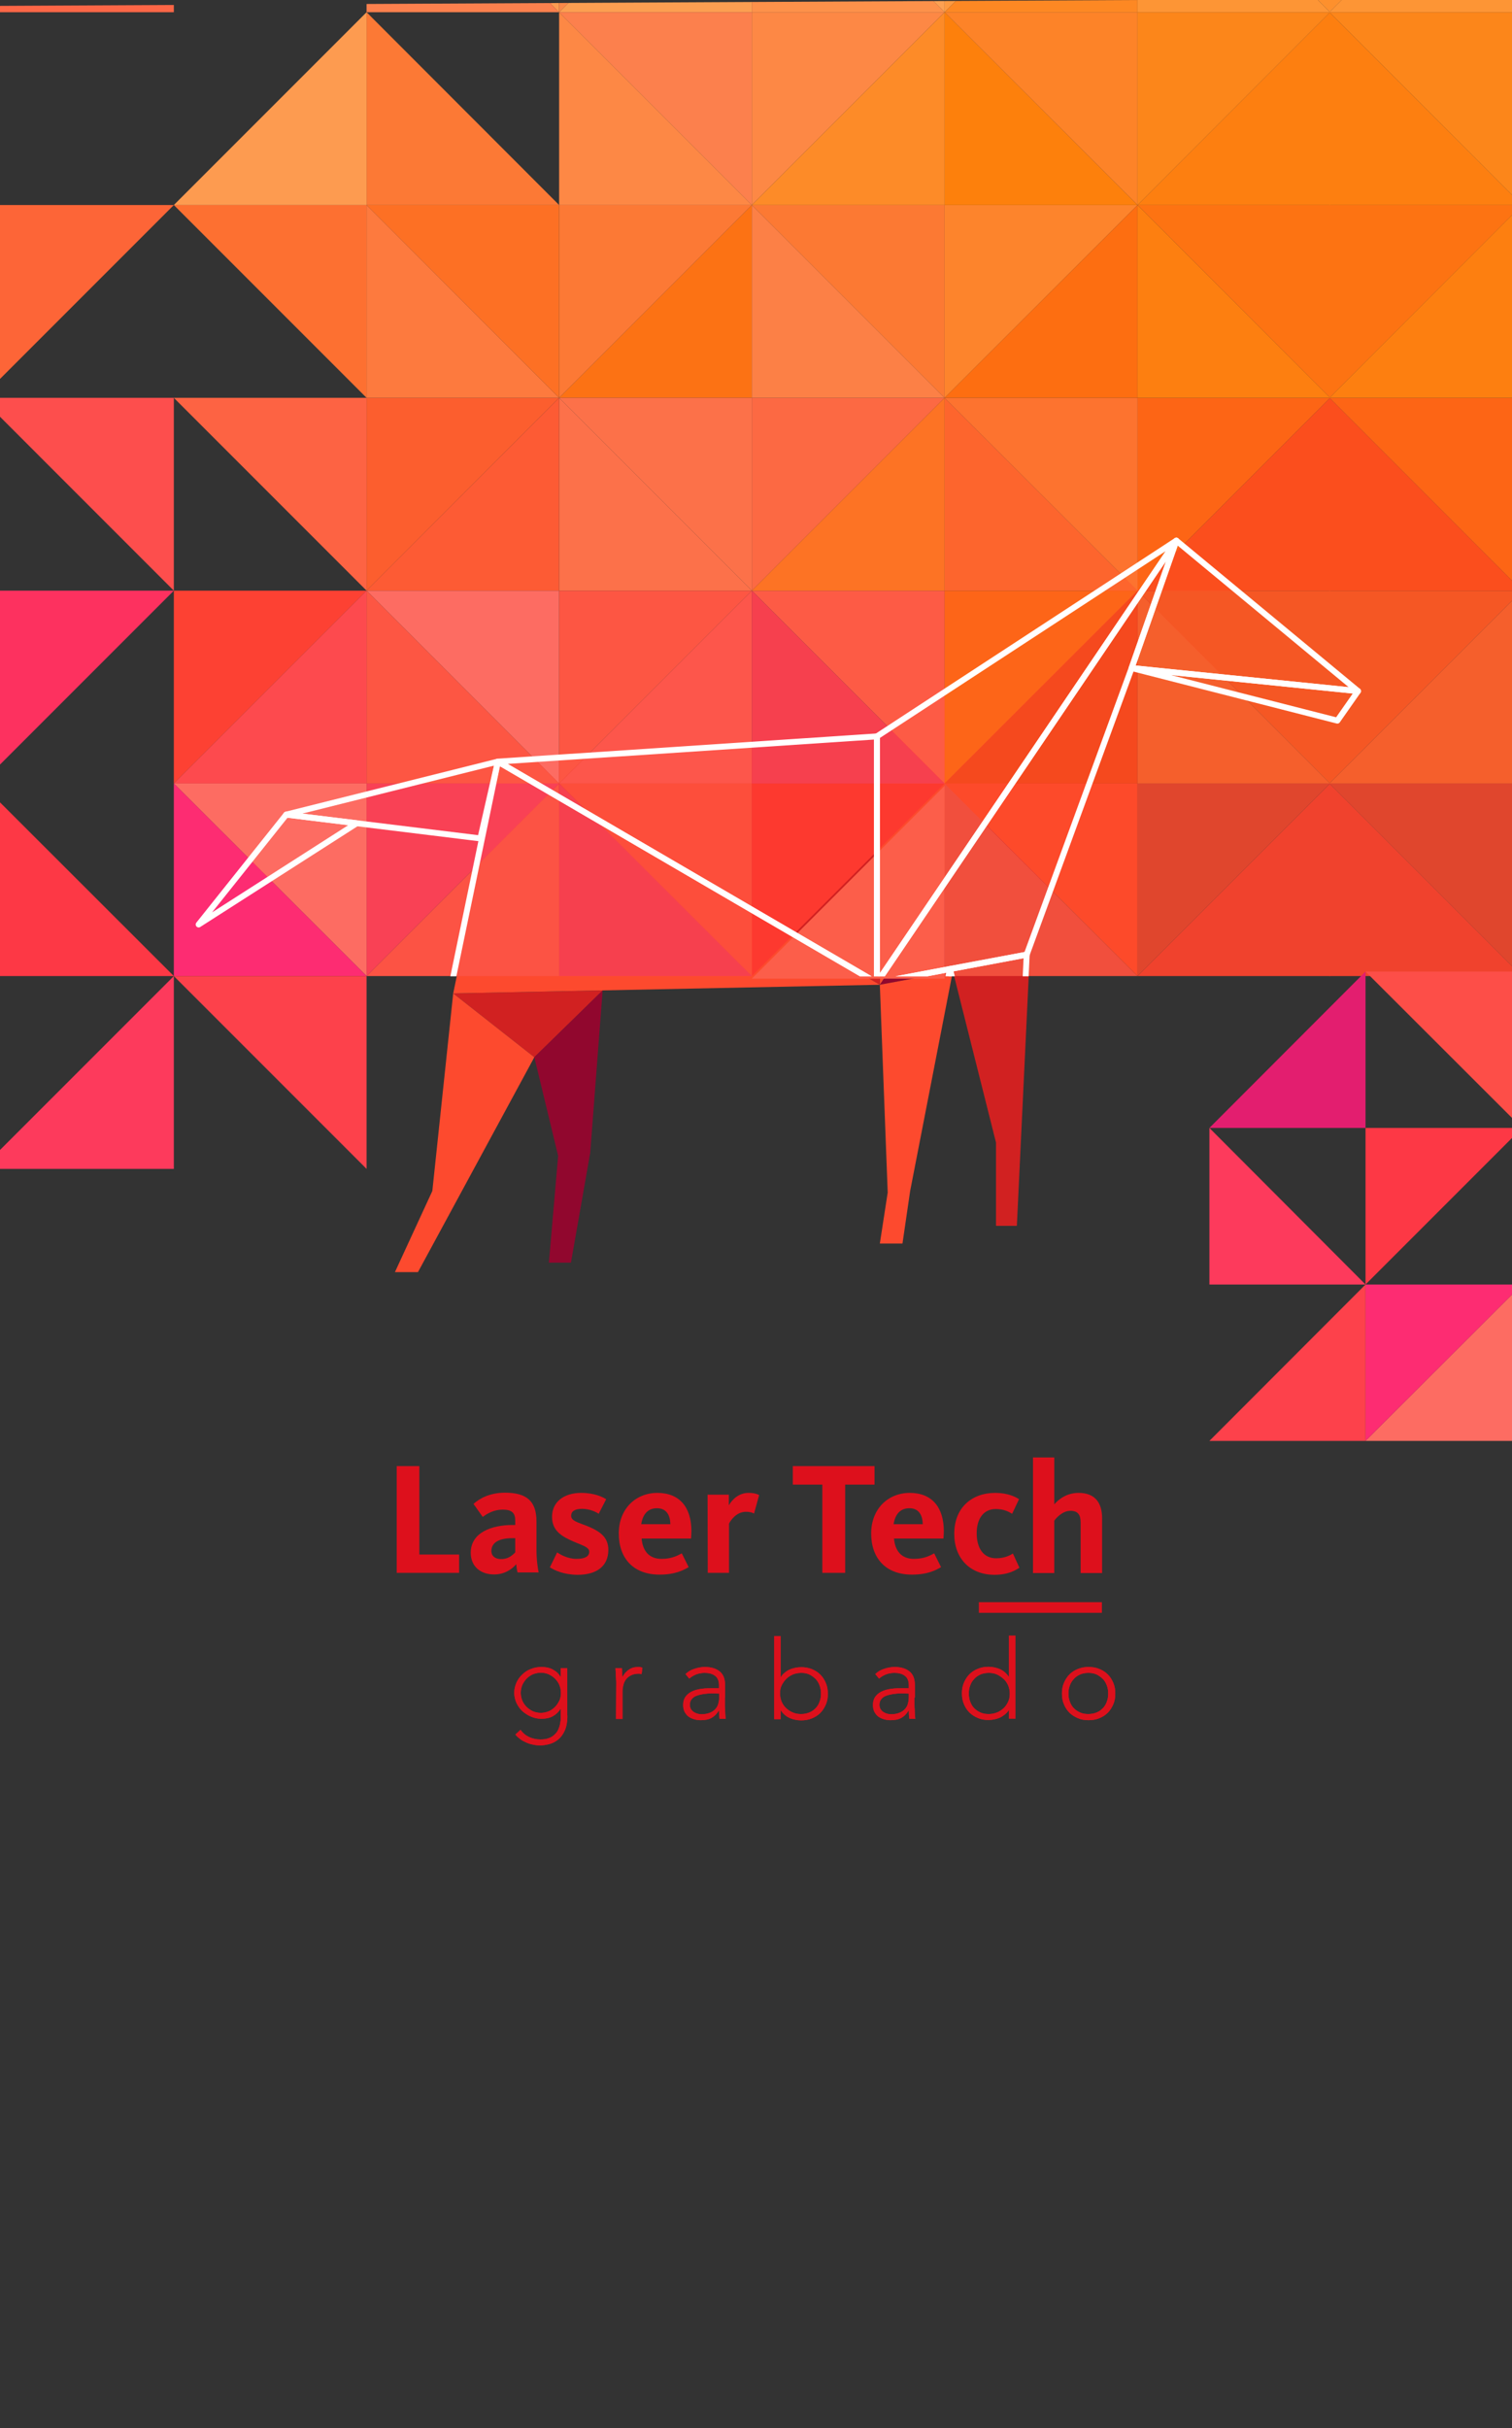<?xml version="1.0" encoding="utf-8"?>
<!-- Generator: Adobe Illustrator 22.0.1, SVG Export Plug-In . SVG Version: 6.00 Build 0)  -->
<svg version="1.1" id="Layer_1" xmlns="http://www.w3.org/2000/svg" xmlns:xlink="http://www.w3.org/1999/xlink" x="0px" y="0px"
	 viewBox="0 0 768 1232.9" style="enable-background:new 0 0 768 1232.9;" xml:space="preserve">
<rect x="0" y="0" width="768" height="1232.9" fill="#333333" stroke="none"/>
<style type="text/css">
	.st0{clip-path:url(#SVGID_2_);}
	.st1{fill:#91072E;}
	.st2{fill:#FD4A2E;}
	.st3{fill:#D12121;}
	.st4{fill:#FC9E51;}
	.st5{fill:#FD9B50;}
	.st6{fill:#FC714A;}
	.st7{fill:#FC7214;}
	.st8{fill:#FDA152;}
	.st9{fill:#FD8845;}
	.st10{fill:#FD652D;}
	.st11{fill:#FC6943;}
	.st12{fill:#FD902D;}
	.st13{fill:#FD6C62;}
	.st14{fill:#FD564B;}
	.st15{fill:#FD392F;}
	.st16{fill:#FD5B45;}
	.st17{fill:#F55724;}
	.st18{fill:#FD4133;}
	.st19{fill:#FD8948;}
	.st20{fill:#FC804D;}
	.st21{fill:#FC7149;}
	.st22{fill:#FD5643;}
	.st23{fill:#FD4E3B;}
	.st24{fill:#FD9A41;}
	.st25{fill:#FD914A;}
	.st26{fill:#FC8046;}
	.st27{fill:#FD7324;}
	.st28{fill:#FD6518;}
	.st29{fill:#F6404E;}
	.st30{fill:#FB4E1D;}
	.st31{fill:#FC5E2E;}
	.st32{fill:#FC5344;}
	.st33{fill:#F94155;}
	.st34{fill:#FC7935;}
	.st35{fill:#FD7A3E;}
	.st36{fill:#FD7024;}
	.st37{fill:#FD4A4E;}
	.st38{fill:#FD2C72;}
	.st39{fill:#FD6343;}
	.st40{fill:#FD842C;}
	.st41{fill:#FD9535;}
	.st42{fill:#FD7F10;}
	.st43{fill:#F55F2C;}
	.st44{fill:#F0422D;}
	.st45{fill:#FD6515;}
	.st46{fill:#FD8823;}
	.st47{fill:#FD800C;}
	.st48{fill:#FD7312;}
	.st49{fill:#F14F3D;}
	.st50{fill:#F5491E;}
	.st51{fill:#FD732F;}
	.st52{fill:#FC7933;}
	.st53{fill:#FD6E11;}
	.st54{fill:#FC861A;}
	.st55{fill:#E0462D;}
	.st56{fill:#FD8328;}
	.st57{fill:#FD8B28;}
	.st58{fill:#FD4A2A;}
	.st59{fill:#FC5E4A;}
	.st60{fill:#FD5B34;}
	.st61{fill:#FD3A5C;}
	.st62{fill:#FD414B;}
	.st63{fill:#FD315F;}
	.st64{fill:#E31E6F;}
	.st65{fill:#FD7031;}
	.st66{fill:#FD6537;}
	.st67{fill:#FD6646;}
	.st68{fill:#FD5C56;}
	.st69{fill:#FD3845;}
	.st70{fill:#FD4E48;}
	.st71{fill:#FD4E4D;}
	.st72{clip-path:url(#SVGID_4_);}
	.st73{fill:none;stroke:#FFFFFF;stroke-width:3;stroke-linejoin:round;stroke-miterlimit:10;}
	.st74{fill:#DD101C;}
</style>
<g>
	<defs>
		<polygon id="SVGID_1_" points="-3.3,3 771.3,-1 771.3,1068.4 -3.3,1068.4 		"/>
	</defs>
	<clipPath id="SVGID_2_">
		<use xlink:href="#SVGID_1_"  style="overflow:visible;"/>
	</clipPath>
	<g class="st0">
		<g>
			<g id="XMLID_1597_">
				<polygon id="XMLID_1610_" class="st1" points="691.1,352 680.6,366.9 576.3,340.2 				"/>
				<polygon id="XMLID_1609_" class="st2" points="599,275.5 691.1,352 576.3,340.2 				"/>
				<polygon id="XMLID_1608_" class="st2" points="446.9,375 599,275.5 446.9,500 				"/>
				<polygon id="XMLID_1607_" class="st3" points="254.4,387.8 446.9,500 446.9,375 				"/>
				<polygon id="XMLID_1606_" class="st1" points="599,275.5 576.3,340.2 523,485.8 446.9,500 				"/>
				<polygon id="XMLID_1605_" class="st1" points="254.4,387.8 146.8,414.6 245.5,426.8 				"/>
				<polygon id="XMLID_1604_" class="st3" points="102.3,470.5 146.8,414.6 182.7,419 				"/>
				<polygon id="XMLID_1603_" class="st3" points="523,485.8 516.5,622.4 505.9,622.4 505.9,580.1 484,493.1 				"/>
				<polygon id="XMLID_1602_" class="st3" points="230.2,504.4 271.4,536.8 306.1,502.9 				"/>
				<polygon id="XMLID_1601_" class="st2" points="200.6,645.9 212.3,645.9 271.4,536.8 230.2,504.4 219.6,604.7 				"/>
				<polygon id="XMLID_1600_" class="st1" points="306.1,502.9 299.8,585.3 290,641.1 278.8,641.1 283.5,586.9 271.4,536.8 				"/>
				<polygon id="XMLID_1599_" class="st2" points="254.4,387.8 230.2,504.4 446.9,500 				"/>
				<polygon id="XMLID_1598_" class="st2" points="446.9,500 450.9,605.5 446.9,631.4 458.4,631.4 462.3,604.7 484,493.1 				"/>
			</g>
			<g>
				<polygon id="XMLID_1596_" class="st4" points="381.9,-91.7 381.9,6.2 284,6.2 				"/>
				<polygon id="XMLID_1595_" class="st5" points="186.2,-91.7 284,-91.7 284,6.2 				"/>
				<polygon id="XMLID_1594_" class="st6" points="284,202 381.9,299.9 284,299.9 				"/>
				<polygon id="XMLID_1593_" class="st7" points="381.9,104.1 381.9,202 284,202 				"/>
				<polygon id="XMLID_1592_" class="st8" points="479.8,-91.7 479.8,6.2 381.9,-91.7 				"/>
				<polygon id="XMLID_1591_" class="st9" points="381.9,6.2 479.8,6.2 381.9,104.1 				"/>
				<polygon id="XMLID_1590_" class="st10" points="479.8,202 577.8,299.9 479.8,299.9 				"/>
				<polygon id="XMLID_1589_" class="st11" points="381.9,202 479.8,202 381.9,299.9 				"/>
				<polygon id="XMLID_1588_" class="st12" points="675.6,-91.7 675.6,6.2 577.8,-91.7 				"/>
				<polygon id="XMLID_1587_" class="st13" points="284,299.9 284,397.8 186.2,299.9 				"/>
				<polygon id="XMLID_1586_" class="st14" points="381.9,299.9 381.9,397.8 284,397.8 				"/>
				<polygon id="XMLID_1585_" class="st15" points="381.9,397.8 479.8,397.8 381.9,495.6 				"/>
				<polygon id="XMLID_1584_" class="st16" points="479.8,299.9 479.8,397.8 381.9,299.9 				"/>
				<polygon id="XMLID_1583_" class="st17" points="675.6,299.9 675.6,397.8 577.8,299.9 				"/>
				<polygon id="XMLID_1582_" class="st18" points="88.3,299.9 186.2,299.9 88.3,397.8 				"/>
				<polygon id="XMLID_1581_" class="st19" points="284,-91.7 381.9,-91.7 284,6.2 				"/>
				<polygon id="XMLID_1580_" class="st20" points="381.9,6.2 381.9,104.1 284,6.2 				"/>
				<polygon id="XMLID_1579_" class="st21" points="381.9,202 381.9,299.9 284,202 				"/>
				<polygon id="XMLID_1578_" class="st22" points="284,299.9 381.9,299.9 284,397.8 				"/>
				<polygon id="XMLID_1577_" class="st23" points="381.9,397.8 381.9,495.6 284,397.8 				"/>
				<polygon id="XMLID_1576_" class="st24" points="479.8,-91.7 577.8,-91.7 479.8,6.2 				"/>
				<polygon id="XMLID_1575_" class="st25" points="381.9,-91.7 479.8,6.2 381.9,6.2 				"/>
				<polygon id="XMLID_1574_" class="st26" points="381.9,104.1 479.8,202 381.9,202 				"/>
				<polygon id="XMLID_1573_" class="st27" points="479.8,202 479.8,299.9 381.9,299.9 				"/>
				<polygon id="XMLID_1572_" class="st28" points="479.8,299.9 577.8,299.9 479.8,397.8 				"/>
				<polygon id="XMLID_1571_" class="st29" points="381.9,299.9 479.8,397.8 381.9,397.8 				"/>
				<polygon id="XMLID_1570_" class="st30" points="675.6,202 675.6,299.9 577.8,299.9 				"/>
				<polygon id="XMLID_1569_" class="st20" points="186.2,6.2 186.2,-91.7 284,6.2 				"/>
				<polygon id="XMLID_1568_" class="st22" points="186.2,299.9 284,397.8 186.2,397.8 				"/>
				<polygon id="XMLID_1567_" class="st31" points="186.2,202 284,202 186.2,299.9 				"/>
				<polygon id="XMLID_1566_" class="st32" points="284,397.8 284,495.6 186.2,495.6 				"/>
				<polygon id="XMLID_1565_" class="st9" points="284,6.2 381.9,104.1 284,104.1 				"/>
				<polygon id="XMLID_1564_" class="st33" points="186.2,397.8 284,397.8 186.2,495.6 				"/>
				<polygon id="XMLID_1563_" class="st29" points="284,397.8 381.9,495.6 284,495.6 				"/>
				<polygon id="XMLID_1562_" class="st13" points="186.2,397.8 186.2,495.6 88.3,397.8 				"/>
				<polygon id="XMLID_1561_" class="st34" points="284,104.1 381.9,104.1 284,202 				"/>
				<polygon id="XMLID_1560_" class="st35" points="186.2,104.1 284,202 186.2,202 				"/>
				<polygon id="XMLID_1559_" class="st36" points="284,104.1 284,202 186.2,104.1 				"/>
				<polygon id="XMLID_1558_" class="st37" points="186.2,299.9 186.2,397.8 88.3,397.8 				"/>
				<polygon id="XMLID_1557_" class="st38" points="186.2,495.6 88.3,495.6 88.3,397.8 				"/>
				<polygon id="XMLID_1556_" class="st39" points="186.2,202 186.2,299.9 88.3,202 				"/>
				<polygon id="XMLID_1555_" class="st40" points="479.8,104.1 577.8,104.1 479.8,202 				"/>
				<polygon id="XMLID_1554_" class="st41" points="577.8,-91.7 675.6,6.2 577.8,6.2 				"/>
				<polygon id="XMLID_1553_" class="st42" points="675.6,6.2 675.6,104.1 577.8,104.1 				"/>
				<polygon id="XMLID_1552_" class="st43" points="577.8,299.9 675.6,397.8 577.8,397.8 				"/>
				<polygon id="XMLID_1551_" class="st44" points="675.6,397.8 675.6,495.6 577.8,495.6 				"/>
				<polygon id="XMLID_1550_" class="st45" points="577.8,202 675.6,202 577.8,299.9 				"/>
				<polygon id="XMLID_1549_" class="st46" points="577.8,-91.7 577.8,6.2 479.8,6.2 				"/>
				<polygon id="XMLID_1548_" class="st47" points="479.8,6.2 577.8,104.1 479.8,104.1 				"/>
				<polygon id="XMLID_1547_" class="st48" points="675.6,104.1 675.6,202 577.8,104.1 				"/>
				<polygon id="XMLID_1546_" class="st49" points="479.8,397.8 577.8,495.6 479.8,495.6 				"/>
				<polygon id="XMLID_1545_" class="st50" points="577.8,299.9 577.8,397.8 479.8,397.8 				"/>
				<polygon id="XMLID_1544_" class="st51" points="577.8,202 577.8,299.9 479.8,202 				"/>
				<polygon id="XMLID_1543_" class="st52" points="479.8,104.1 479.8,202 381.9,104.1 				"/>
				<polygon id="XMLID_1542_" class="st53" points="577.8,104.1 577.8,202 479.8,202 				"/>
				<polygon id="XMLID_1541_" class="st54" points="577.8,6.2 675.6,6.2 577.8,104.1 				"/>
				<polygon id="XMLID_1540_" class="st55" points="577.8,397.8 675.6,397.8 577.8,495.6 				"/>
				<polygon id="XMLID_1539_" class="st56" points="577.8,6.2 577.8,104.1 479.8,6.2 				"/>
				<polygon id="XMLID_1538_" class="st57" points="479.8,6.2 479.8,104.1 381.9,104.1 				"/>
				<polygon id="XMLID_1537_" class="st58" points="577.8,397.8 577.8,495.6 479.8,397.8 				"/>
				<polygon id="XMLID_1536_" class="st59" points="479.8,399 479.8,496.9 381.9,496.9 				"/>
				<polygon id="XMLID_1535_" class="st42" points="577.8,104.1 675.6,202 577.8,202 				"/>
				<polygon id="XMLID_1534_" class="st60" points="284,299.9 284,202 186.2,299.9 				"/>
				<polygon id="XMLID_1533_" class="st61" points="88.3,593.5 -9.6,593.5 88.3,495.6 				"/>
				<polygon id="XMLID_1532_" class="st62" points="186.2,495.6 186.2,593.5 88.3,495.6 				"/>
				<polygon id="XMLID_1531_" class="st63" points="-9.6,299.9 88.3,299.9 -9.6,397.8 				"/>
				<polygon id="XMLID_1530_" class="st64" points="-9.6,495.6 -9.6,593.5 -107.5,495.6 				"/>
				<polygon id="XMLID_1529_" class="st65" points="88.3,104.1 186.2,104.1 186.2,202 				"/>
				<polygon id="XMLID_1528_" class="st66" points="88.3,104.1 -9.6,202 -9.6,104.1 				"/>
				<polygon id="XMLID_1527_" class="st34" points="186.2,104.1 186.2,6.2 284,104.1 				"/>
				<polygon id="XMLID_1526_" class="st67" points="-9.6,6.2 88.3,-91.7 88.3,6.2 				"/>
				<polygon id="XMLID_1525_" class="st68" points="-9.6,202 -107.5,202 -107.5,104.1 				"/>
				<polygon id="XMLID_478_" class="st69" points="-9.6,495.6 -9.6,397.8 88.3,495.6 				"/>
				<polygon id="XMLID_477_" class="st70" points="-107.5,397.8 -9.6,397.8 -107.5,495.6 				"/>
				<polygon id="XMLID_476_" class="st71" points="-9.6,202 88.3,202 88.3,299.9 				"/>
				<polygon id="XMLID_475_" class="st5" points="88.3,104.1 186.2,6.2 186.2,104.1 				"/>
			</g>
			<g>
				<polygon id="XMLID_474_" class="st12" points="675.3,-91.7 675.3,6.2 773.1,-91.7 				"/>
				<polygon id="XMLID_473_" class="st17" points="675.3,299.9 675.3,397.8 773.1,299.9 				"/>
				<polygon id="XMLID_472_" class="st30" points="675.3,202 675.3,299.9 773.1,299.9 				"/>
				<polygon id="XMLID_471_" class="st41" points="773.1,-91.7 675.3,6.2 773.1,6.2 				"/>
				<polygon id="XMLID_334_" class="st42" points="675.3,6.2 675.3,104.1 773.1,104.1 				"/>
				<polygon id="XMLID_328_" class="st43" points="773.1,299.9 675.3,397.8 773.1,397.8 				"/>
				<polygon id="XMLID_323_" class="st44" points="675.3,397.8 675.3,495.6 773.1,495.6 				"/>
				<polygon id="XMLID_322_" class="st45" points="773.1,202 675.3,202 773.1,299.9 				"/>
				<polygon id="XMLID_320_" class="st48" points="675.3,104.1 675.3,202 773.1,104.1 				"/>
				<polygon id="XMLID_312_" class="st54" points="773.1,6.2 675.3,6.2 773.1,104.1 				"/>
				<polygon id="XMLID_308_" class="st55" points="773.1,397.8 675.3,397.8 773.1,495.6 				"/>
				<polygon id="XMLID_306_" class="st42" points="773.1,104.1 675.3,202 773.1,202 				"/>
			</g>
			<g>
				<g>
					<g>
						<g>
							<g>
								<defs>
									<rect id="SVGID_3_" x="88.3" y="195" width="620.4" height="300.7"/>
								</defs>
								<clipPath id="SVGID_4_">
									<use xlink:href="#SVGID_3_"  style="overflow:visible;"/>
								</clipPath>
								<g id="XMLID_1669_" class="st72">
									<polygon id="XMLID_1682_" class="st73" points="689.8,350.9 679.3,365.9 574.8,339.2 									"/>
									<polygon id="XMLID_1681_" class="st73" points="597.5,274.5 689.8,350.9 574.8,339.2 									"/>
									<polygon id="XMLID_1680_" class="st73" points="445.4,373.9 597.5,274.5 445.4,499 									"/>
									<polygon id="XMLID_1679_" class="st73" points="252.9,386.7 445.4,499 445.4,373.9 									"/>
									<polygon id="XMLID_1678_" class="st73" points="597.5,274.5 574.8,339.2 521.5,484.7 445.4,499 									"/>
									<polygon id="XMLID_1677_" class="st73" points="252.9,386.7 145.4,413.6 244,425.7 									"/>
									<polygon id="XMLID_1676_" class="st73" points="100.9,469.4 145.4,413.6 181.2,418 									"/>
									<polygon id="XMLID_1675_" class="st73" points="521.5,484.7 515,621.3 504.5,621.3 504.5,579 482.5,492 									"/>
									<polygon id="XMLID_1674_" class="st73" points="228.7,503.3 269.9,535.7 304.8,501.8 									"/>
									<polygon id="XMLID_1673_" class="st73" points="199.1,644.9 210.9,644.9 269.9,535.7 228.7,503.3 218.2,603.6 									"/>
									<polygon id="XMLID_1672_" class="st73" points="304.8,501.8 298.3,584.2 288.5,640 277.3,640 282,585.8 269.9,535.7 
																			"/>
									<polygon id="XMLID_1671_" class="st73" points="252.9,386.7 228.7,503.3 445.4,499 									"/>
									<polygon id="XMLID_1670_" class="st73" points="445.4,499 449.5,604.5 445.4,630.3 456.9,630.3 460.8,603.6 482.5,492 
																			"/>
								</g>
							</g>
						</g>
						<g>
							<polygon id="XMLID_305_" class="st13" points="773.1,731.6 693.6,731.6 773.1,652.2 							"/>
							<polygon id="XMLID_304_" class="st38" points="693.6,731.6 693.6,652.2 773.1,652.2 							"/>
							<polygon id="XMLID_303_" class="st61" points="614.3,652.2 614.3,572.7 693.6,652.2 							"/>
							<polygon id="XMLID_302_" class="st62" points="693.6,731.6 614.3,731.6 693.6,652.2 							"/>
							<polygon id="XMLID_300_" class="st64" points="693.6,572.7 614.3,572.7 693.6,493.3 							"/>
							<polygon id="XMLID_299_" class="st69" points="693.6,572.7 773.1,572.7 693.6,652.2 							"/>
							<polygon id="XMLID_298_" class="st70" points="773.1,493.3 773.1,572.7 693.6,493.3 							"/>
						</g>
					</g>
				</g>
			</g>
		</g>
	</g>
</g>
<g>
	<g>
		<g>
			<polygon class="st74" points="201.5,744.4 213,744.4 213,789.3 233.2,789.3 233.2,798.6 201.5,798.6 			"/>
			<path class="st74" d="M239.1,788.4c0-10.3,10.7-14.1,21.2-14.1h1.4V772c0-3.8-1.7-5.5-6.4-5.5c-4.3,0-7.7,1.9-10.1,3.7l-4.7-6.6
				c3.2-2.9,8.5-5.7,16-5.7c10.8,0,16,4.1,16,14.6v14.2c0,5.4,0.6,9.2,1.1,11.7h-10.7c-0.3-1-0.6-3-0.7-4.2c-2.1,2.6-6,5.2-11.1,5.2
				C244.3,799.5,239.1,795.5,239.1,788.4 M261.7,788.2V781h-1.4c-6.3,0-10.7,1.9-10.7,6.5c0,2.9,2.4,4.1,4.8,4.1
				C257.7,791.7,259.9,790.1,261.7,788.2"/>
			<path class="st74" d="M279.3,795.8l3.7-7.6c1.5,1.1,5.4,3.3,9.8,3.3c4.2,0,6.5-1.2,6.5-3.6c0-2.7-4.4-3.4-10-6.1
				c-5.5-2.6-8.9-5.7-8.9-11.7c0-7.4,5.9-12.1,14.8-12.1c6.8,0,10.9,2.1,12.7,3.2l-3.8,7.4c-1.5-1-4.6-2.5-8.5-2.5
				c-3.8,0-5.5,1.4-5.5,3.5c0,2.7,3.6,3.4,8.1,5.2c6.3,2.6,10.8,5.5,10.8,12.1c0,8.3-5.9,12.7-15.7,12.7
				C286.3,799.5,281.8,797.4,279.3,795.8"/>
			<path class="st74" d="M314.3,778.6c0-12.5,8.6-20.6,19.6-20.6c11.2,0,17.3,7.2,17.3,19.5c0,1.2-0.1,2.4-0.2,3.7h-25.1
				c0.5,5.9,3.5,10.3,10.1,10.3c5.4,0,8.4-1.8,10.3-2.8l3.5,7c-2.6,1.5-6.7,3.8-14.8,3.8C321.7,799.5,314.3,791.2,314.3,778.6
				 M340.5,773.9c-0.1-4.5-1.9-8.1-6.8-8.1c-4.6,0-7.2,3-8,8.1H340.5z"/>
			<path class="st74" d="M359.4,758.9h10.8v5.4c1.7-2.9,5-6.3,10-6.3c2.9,0,4.5,0.6,5.4,1.1l-2.6,9.4c-0.6-0.4-1.9-0.9-4.1-0.9
				c-4.8,0-7.7,4.2-8.6,6v25h-10.8L359.4,758.9L359.4,758.9z"/>
			<polygon class="st74" points="417.7,753.8 402.7,753.8 402.7,744.4 444.2,744.4 444.2,753.8 429.3,753.8 429.3,798.6 
				417.7,798.6 			"/>
			<path class="st74" d="M442.5,778.6c0-12.5,8.6-20.6,19.6-20.6c11.2,0,17.3,7.2,17.3,19.5c0,1.2-0.1,2.4-0.2,3.7h-25.1
				c0.5,5.9,3.5,10.3,10.1,10.3c5.4,0,8.4-1.8,10.3-2.8l3.5,7c-2.6,1.5-6.7,3.8-14.8,3.8C449.9,799.5,442.5,791.2,442.5,778.6
				 M468.7,773.9c-0.1-4.5-1.9-8.1-6.8-8.1c-4.6,0-7.2,3-8,8.1H468.7z"/>
			<path class="st74" d="M484.7,778.8c0-13.3,8.9-20.8,20.8-20.8c6.4,0,10.3,2,12.1,3.2l-3.5,7.4c-1.8-1.1-4.3-2.4-8.3-2.4
				c-6.3,0-9.7,5-9.7,12.3c0,7.3,3.2,12.7,9.9,12.7c4.6,0,7.3-1.7,8.5-2.4l3.3,7.2c-1.9,1.2-5.5,3.6-12.8,3.6
				C492.5,799.5,484.7,791.1,484.7,778.8"/>
			<path class="st74" d="M524.7,740h10.8v23.8c2-2.2,5.9-5.8,12.4-5.8c8.7,0,11.9,5.5,11.9,12.9v27.8h-10.9v-25.6c0-4-1.4-6-5.2-6
				c-4.2,0-7.4,3.9-8.2,5v26.6h-10.8V740z"/>
		</g>
		<rect x="497.2" y="813.5" class="st74" width="62.5" height="5.4"/>
	</g>
	<g>
		<path class="st74" d="M288.2,871.1c0,3.2-0.5,5.8-1.4,7.7c-0.9,2-2.1,3.5-3.5,4.6c-1.4,1.1-2.9,1.8-4.5,2.2
			c-1.6,0.4-3,0.6-4.3,0.6s-2.6-0.1-3.8-0.4c-1.2-0.2-2.4-0.6-3.5-1.1c-1.1-0.5-2.1-1-3-1.7c-0.9-0.7-1.7-1.4-2.4-2.3l2.6-2.4
			c1.2,1.7,2.7,2.9,4.4,3.7c1.8,0.8,3.7,1.2,5.7,1.2c1.7,0,3.1-0.2,4.3-0.7c1.2-0.4,2.1-1,2.9-1.8c0.8-0.7,1.4-1.5,1.8-2.4
			c0.4-0.9,0.7-1.7,0.9-2.6s0.3-1.7,0.4-2.5c0-0.8,0-1.4,0-1.9v-3.6h-0.1c-1,1.6-2.3,2.8-3.9,3.7c-1.6,0.9-3.6,1.3-5.8,1.3
			c-1.9,0-3.7-0.4-5.3-1.1c-1.7-0.7-3.1-1.7-4.4-2.8c-1.3-1.2-2.2-2.6-3-4.2c-0.7-1.6-1.1-3.3-1.1-5.1c0-1.8,0.4-3.5,1.1-5.1
			s1.7-3,3-4.2c1.2-1.2,2.7-2.2,4.4-2.8c1.7-0.7,3.4-1,5.3-1c2.2,0,4.2,0.4,5.8,1.3c1.7,0.9,3,2.1,3.9,3.7h0.1V847h3.3v24
			L288.2,871.1L288.2,871.1z M284.9,859.5c0-1.4-0.3-2.7-0.8-4c-0.5-1.2-1.3-2.3-2.2-3.2s-2-1.6-3.2-2.2c-1.2-0.5-2.6-0.8-4-0.8
			c-1.4,0-2.7,0.3-4,0.8c-1.2,0.5-2.3,1.3-3.2,2.2s-1.6,2-2.2,3.2c-0.5,1.3-0.8,2.6-0.8,4s0.3,2.7,0.8,4c0.5,1.2,1.3,2.3,2.2,3.2
			c0.9,0.9,2,1.6,3.2,2.2c1.2,0.5,2.6,0.8,4,0.8c1.4,0,2.7-0.3,4-0.8c1.2-0.5,2.3-1.3,3.2-2.2c0.9-0.9,1.6-2,2.2-3.2
			C284.7,862.3,284.9,861,284.9,859.5"/>
		<path class="st74" d="M288.2,871.1c0,3.2-0.5,5.8-1.4,7.7c-0.9,2-2.1,3.5-3.5,4.6c-1.4,1.1-2.9,1.8-4.5,2.2
			c-1.6,0.4-3,0.6-4.3,0.6s-2.6-0.1-3.8-0.4c-1.2-0.2-2.4-0.6-3.5-1.1c-1.1-0.5-2.1-1-3-1.7c-0.9-0.7-1.7-1.4-2.4-2.3l2.6-2.4
			c1.2,1.7,2.7,2.9,4.4,3.7c1.8,0.8,3.7,1.2,5.7,1.2c1.7,0,3.1-0.2,4.3-0.7c1.2-0.4,2.1-1,2.9-1.8c0.8-0.7,1.4-1.5,1.8-2.4
			c0.4-0.9,0.7-1.7,0.9-2.6s0.3-1.7,0.4-2.5c0-0.8,0-1.4,0-1.9v-3.6h-0.1c-1,1.6-2.3,2.8-3.9,3.7c-1.6,0.9-3.6,1.3-5.8,1.3
			c-1.9,0-3.7-0.4-5.3-1.1c-1.7-0.7-3.1-1.7-4.4-2.8c-1.3-1.2-2.2-2.6-3-4.2c-0.7-1.6-1.1-3.3-1.1-5.1c0-1.8,0.4-3.5,1.1-5.1
			s1.7-3,3-4.2c1.2-1.2,2.7-2.2,4.4-2.8c1.7-0.7,3.4-1,5.3-1c2.2,0,4.2,0.4,5.8,1.3c1.7,0.9,3,2.1,3.9,3.7h0.1V847h3.3v24
			L288.2,871.1L288.2,871.1z M284.9,859.5c0-1.4-0.3-2.7-0.8-4c-0.5-1.2-1.3-2.3-2.2-3.2s-2-1.6-3.2-2.2c-1.2-0.5-2.6-0.8-4-0.8
			c-1.4,0-2.7,0.3-4,0.8c-1.2,0.5-2.3,1.3-3.2,2.2s-1.6,2-2.2,3.2c-0.5,1.3-0.8,2.6-0.8,4s0.3,2.7,0.8,4c0.5,1.2,1.3,2.3,2.2,3.2
			c0.9,0.9,2,1.6,3.2,2.2c1.2,0.5,2.6,0.8,4,0.8c1.4,0,2.7-0.3,4-0.8c1.2-0.5,2.3-1.3,3.2-2.2c0.9-0.9,1.6-2,2.2-3.2
			C284.7,862.3,284.9,861,284.9,859.5z"/>
		<path class="st74" d="M313,854.3c0-0.5,0-1.1-0.1-1.8c0-0.7-0.1-1.4-0.1-2.1s0-1.4-0.1-2c0-0.6-0.1-1.1-0.1-1.4h3.3
			c0,1,0.1,1.9,0.1,2.8c0,0.9,0.1,1.5,0.1,1.7c0.9-1.5,1.9-2.8,3.3-3.7c1.3-1,3-1.4,4.9-1.4c0.3,0,0.7,0,1,0.1s0.6,0.1,1,0.2
			l-0.4,3.3c-0.5-0.1-0.9-0.2-1.3-0.2c-1.4,0-2.7,0.2-3.8,0.7s-1.9,1.1-2.6,1.9s-1.2,1.8-1.5,2.9c-0.3,1.1-0.5,2.3-0.5,3.5v14h-3.3
			L313,854.3L313,854.3z"/>
		<path class="st74" d="M313,854.3c0-0.5,0-1.1-0.1-1.8c0-0.7-0.1-1.4-0.1-2.1s0-1.4-0.1-2c0-0.6-0.1-1.1-0.1-1.4h3.3
			c0,1,0.1,1.9,0.1,2.8c0,0.9,0.1,1.5,0.1,1.7c0.9-1.5,1.9-2.8,3.3-3.7c1.3-1,3-1.4,4.9-1.4c0.3,0,0.7,0,1,0.1s0.6,0.1,1,0.2
			l-0.4,3.3c-0.5-0.1-0.9-0.2-1.3-0.2c-1.4,0-2.7,0.2-3.8,0.7s-1.9,1.1-2.6,1.9s-1.2,1.8-1.5,2.9c-0.3,1.1-0.5,2.3-0.5,3.5v14h-3.3
			L313,854.3L313,854.3z"/>
		<path class="st74" d="M368.2,861.9c0,1.3,0,2.4,0,3.4c0,1,0,1.9,0.1,2.8c0,0.9,0.1,1.6,0.1,2.4c0.1,0.7,0.1,1.5,0.2,2.2h-3.1
			c-0.2-1.3-0.3-2.7-0.3-4.2h-0.1c-1,1.7-2.2,2.9-3.6,3.7c-1.4,0.8-3.2,1.2-5.4,1.2c-1.1,0-2.2-0.1-3.3-0.4c-1.1-0.3-2-0.7-2.9-1.3
			c-0.9-0.6-1.5-1.4-2.1-2.4c-0.5-1-0.8-2.1-0.8-3.5c0-2,0.5-3.5,1.5-4.7c1-1.2,2.2-2,3.7-2.6s3-0.9,4.7-1.1
			c1.6-0.2,3.1-0.2,4.4-0.2h3.9v-1.6c0-2.2-0.7-3.8-2.1-4.8c-1.4-1-3.1-1.4-5.2-1.4c-3,0-5.6,1-7.8,2.9l-1.9-2.3
			c1.2-1.2,2.7-2.1,4.6-2.7c1.8-0.6,3.6-0.9,5.2-0.9c3.1,0,5.6,0.7,7.5,2.2c1.9,1.5,2.8,3.8,2.8,7.1v6.2L368.2,861.9L368.2,861.9z
			 M361.5,859.8c-1.4,0-2.7,0.1-4.1,0.3c-1.3,0.2-2.5,0.5-3.6,0.9c-1.1,0.4-1.9,1-2.5,1.8c-0.6,0.7-0.9,1.7-0.9,2.8
			c0,0.8,0.2,1.5,0.5,2.1c0.4,0.6,0.8,1.1,1.4,1.5c0.6,0.4,1.2,0.7,1.9,0.9c0.7,0.2,1.4,0.3,2.1,0.3c1.8,0,3.2-0.3,4.4-0.8
			s2.1-1.2,2.8-2s1.2-1.8,1.4-2.8c0.3-1.1,0.4-2.1,0.4-3.2v-1.7L361.5,859.8L361.5,859.8L361.5,859.8z"/>
		<path class="st74" d="M368.2,861.9c0,1.3,0,2.4,0,3.4c0,1,0,1.9,0.1,2.8c0,0.9,0.1,1.6,0.1,2.4c0.1,0.7,0.1,1.5,0.2,2.2h-3.1
			c-0.2-1.3-0.3-2.7-0.3-4.2h-0.1c-1,1.7-2.2,2.9-3.6,3.7c-1.4,0.8-3.2,1.2-5.4,1.2c-1.1,0-2.2-0.1-3.3-0.4c-1.1-0.3-2-0.7-2.9-1.3
			c-0.9-0.6-1.5-1.4-2.1-2.4c-0.5-1-0.8-2.1-0.8-3.5c0-2,0.5-3.5,1.5-4.7c1-1.2,2.2-2,3.7-2.6s3-0.9,4.7-1.1
			c1.6-0.2,3.1-0.2,4.4-0.2h3.9v-1.6c0-2.2-0.7-3.8-2.1-4.8c-1.4-1-3.1-1.4-5.2-1.4c-3,0-5.6,1-7.8,2.9l-1.9-2.3
			c1.2-1.2,2.7-2.1,4.6-2.7c1.8-0.6,3.6-0.9,5.2-0.9c3.1,0,5.6,0.7,7.5,2.2c1.9,1.5,2.8,3.8,2.8,7.1v6.2L368.2,861.9L368.2,861.9z
			 M361.5,859.8c-1.4,0-2.7,0.1-4.1,0.3c-1.3,0.2-2.5,0.5-3.6,0.9c-1.1,0.4-1.9,1-2.5,1.8c-0.6,0.7-0.9,1.7-0.9,2.8
			c0,0.8,0.2,1.5,0.5,2.1c0.4,0.6,0.8,1.1,1.4,1.5c0.6,0.4,1.2,0.7,1.9,0.9c0.7,0.2,1.4,0.3,2.1,0.3c1.8,0,3.2-0.3,4.4-0.8
			s2.1-1.2,2.8-2s1.2-1.8,1.4-2.8c0.3-1.1,0.4-2.1,0.4-3.2v-1.7L361.5,859.8L361.5,859.8L361.5,859.8z"/>
		<path class="st74" d="M393.2,830.7h3.3v20.9h0.1c0.5-0.9,1.2-1.7,2-2.3c0.8-0.7,1.6-1.2,2.5-1.6c0.9-0.4,1.9-0.7,2.9-0.9
			c1-0.2,2-0.3,2.9-0.3c2,0,3.8,0.3,5.5,1c1.7,0.7,3.1,1.6,4.3,2.8c1.2,1.2,2.1,2.6,2.8,4.3c0.7,1.6,1,3.5,1,5.4c0,2-0.3,3.8-1,5.4
			c-0.7,1.6-1.6,3.1-2.8,4.3c-1.2,1.2-2.6,2.1-4.3,2.8c-1.7,0.7-3.5,1-5.5,1c-1,0-1.9-0.1-2.9-0.3c-1-0.2-2-0.5-2.9-0.9
			c-0.9-0.4-1.8-1-2.5-1.6c-0.8-0.7-1.4-1.4-2-2.3h-0.1v4.5h-3.3V830.7z M396.2,859.9c0,1.4,0.3,2.8,0.8,4.1
			c0.6,1.3,1.3,2.4,2.3,3.3s2.1,1.7,3.4,2.2c1.3,0.6,2.7,0.8,4.2,0.8c1.6,0,3-0.3,4.2-0.8c1.3-0.5,2.3-1.3,3.2-2.2
			c0.9-0.9,1.6-2.1,2-3.3c0.5-1.3,0.7-2.6,0.7-4.1c0-1.4-0.2-2.8-0.7-4.1c-0.5-1.3-1.1-2.4-2-3.3c-0.9-0.9-2-1.7-3.2-2.3
			c-1.3-0.6-2.7-0.8-4.2-0.8s-2.9,0.3-4.2,0.8c-1.3,0.6-2.4,1.3-3.4,2.3s-1.7,2.1-2.3,3.3S396.2,858.4,396.2,859.9"/>
		<path class="st74" d="M393.2,830.7h3.3v20.9h0.1c0.5-0.9,1.2-1.7,2-2.3c0.8-0.7,1.6-1.2,2.5-1.6c0.9-0.4,1.9-0.7,2.9-0.9
			c1-0.2,2-0.3,2.9-0.3c2,0,3.8,0.3,5.5,1c1.7,0.7,3.1,1.6,4.3,2.8c1.2,1.2,2.1,2.6,2.8,4.3c0.7,1.6,1,3.5,1,5.4c0,2-0.3,3.8-1,5.4
			c-0.7,1.6-1.6,3.1-2.8,4.3c-1.2,1.2-2.6,2.1-4.3,2.8c-1.7,0.7-3.5,1-5.5,1c-1,0-1.9-0.1-2.9-0.3c-1-0.2-2-0.5-2.9-0.9
			c-0.9-0.4-1.8-1-2.5-1.6c-0.8-0.7-1.4-1.4-2-2.3h-0.1v4.5h-3.3V830.7z M396.2,859.9c0,1.4,0.3,2.8,0.8,4.1
			c0.6,1.3,1.3,2.4,2.3,3.3s2.1,1.7,3.4,2.2c1.3,0.6,2.7,0.8,4.2,0.8c1.6,0,3-0.3,4.2-0.8c1.3-0.5,2.3-1.3,3.2-2.2
			c0.9-0.9,1.6-2.1,2-3.3c0.5-1.3,0.7-2.6,0.7-4.1c0-1.4-0.2-2.8-0.7-4.1c-0.5-1.3-1.1-2.4-2-3.3c-0.9-0.9-2-1.7-3.2-2.3
			c-1.3-0.6-2.7-0.8-4.2-0.8s-2.9,0.3-4.2,0.8c-1.3,0.6-2.4,1.3-3.4,2.3s-1.7,2.1-2.3,3.3S396.2,858.4,396.2,859.9z"/>
		<path class="st74" d="M464.5,861.9c0,1.3,0,2.4,0,3.4c0,1,0,1.9,0.1,2.8c0,0.9,0.1,1.6,0.1,2.4c0.1,0.7,0.1,1.5,0.2,2.2h-3
			c-0.2-1.3-0.3-2.7-0.3-4.2h-0.1c-1,1.7-2.2,2.9-3.6,3.7c-1.4,0.8-3.2,1.2-5.4,1.2c-1.1,0-2.2-0.1-3.3-0.4c-1.1-0.3-2-0.7-2.9-1.3
			c-0.9-0.6-1.5-1.4-2.1-2.4c-0.5-1-0.8-2.1-0.8-3.5c0-2,0.5-3.5,1.5-4.7c1-1.2,2.2-2,3.7-2.6s3-0.9,4.7-1.1
			c1.6-0.2,3.1-0.2,4.4-0.2h3.9v-1.6c0-2.2-0.7-3.8-2.1-4.8c-1.4-1-3.1-1.4-5.2-1.4c-3,0-5.6,1-7.8,2.9l-1.9-2.3
			c1.2-1.2,2.7-2.1,4.6-2.7c1.8-0.6,3.6-0.9,5.2-0.9c3.1,0,5.6,0.7,7.5,2.2c1.9,1.5,2.8,3.8,2.8,7.1v6.2L464.5,861.9L464.5,861.9z
			 M457.8,859.8c-1.4,0-2.7,0.1-4.1,0.3c-1.3,0.2-2.5,0.5-3.6,0.9c-1.1,0.4-1.9,1-2.5,1.8c-0.6,0.7-0.9,1.7-0.9,2.8
			c0,0.8,0.2,1.5,0.5,2.1c0.4,0.6,0.8,1.1,1.4,1.5c0.6,0.4,1.2,0.7,1.9,0.9c0.7,0.2,1.4,0.3,2.1,0.3c1.8,0,3.2-0.3,4.4-0.8
			s2.1-1.2,2.8-2s1.2-1.8,1.4-2.8c0.3-1.1,0.4-2.1,0.4-3.2v-1.7L457.8,859.8L457.8,859.8L457.8,859.8z"/>
		<path class="st74" d="M464.5,861.9c0,1.3,0,2.4,0,3.4c0,1,0,1.9,0.1,2.8c0,0.9,0.1,1.6,0.1,2.4c0.1,0.7,0.1,1.5,0.2,2.2h-3
			c-0.2-1.3-0.3-2.7-0.3-4.2h-0.1c-1,1.7-2.2,2.9-3.6,3.7c-1.4,0.8-3.2,1.2-5.4,1.2c-1.1,0-2.2-0.1-3.3-0.4c-1.1-0.3-2-0.7-2.9-1.3
			c-0.9-0.6-1.5-1.4-2.1-2.4c-0.5-1-0.8-2.1-0.8-3.5c0-2,0.5-3.5,1.5-4.7c1-1.2,2.2-2,3.7-2.6s3-0.9,4.7-1.1
			c1.6-0.2,3.1-0.2,4.4-0.2h3.9v-1.6c0-2.2-0.7-3.8-2.1-4.8c-1.4-1-3.1-1.4-5.2-1.4c-3,0-5.6,1-7.8,2.9l-1.9-2.3
			c1.2-1.2,2.7-2.1,4.6-2.7c1.8-0.6,3.6-0.9,5.2-0.9c3.1,0,5.6,0.7,7.5,2.2c1.9,1.5,2.8,3.8,2.8,7.1v6.2L464.5,861.9L464.5,861.9z
			 M457.8,859.8c-1.4,0-2.7,0.1-4.1,0.3c-1.3,0.2-2.5,0.5-3.6,0.9c-1.1,0.4-1.9,1-2.5,1.8c-0.6,0.7-0.9,1.7-0.9,2.8
			c0,0.8,0.2,1.5,0.5,2.1c0.4,0.6,0.8,1.1,1.4,1.5c0.6,0.4,1.2,0.7,1.9,0.9c0.7,0.2,1.4,0.3,2.1,0.3c1.8,0,3.2-0.3,4.4-0.8
			s2.1-1.2,2.8-2s1.2-1.8,1.4-2.8c0.3-1.1,0.4-2.1,0.4-3.2v-1.7L457.8,859.8L457.8,859.8L457.8,859.8z"/>
		<path class="st74" d="M512.5,868.2L512.5,868.2c-0.6,0.9-1.3,1.7-2.1,2.3c-0.8,0.6-1.6,1.2-2.5,1.6c-0.9,0.4-1.9,0.7-2.9,0.9
			c-1,0.2-2,0.3-2.9,0.3c-2,0-3.8-0.3-5.4-1c-1.6-0.7-3.1-1.6-4.3-2.8c-1.2-1.2-2.1-2.6-2.8-4.3c-0.7-1.6-1-3.5-1-5.4
			c0-2,0.3-3.8,1-5.4c0.7-1.6,1.6-3.1,2.8-4.3c1.2-1.2,2.6-2.1,4.3-2.8c1.7-0.7,3.5-1,5.4-1c1,0,1.9,0.1,2.9,0.3
			c1,0.2,2,0.5,2.9,0.9c0.9,0.4,1.8,1,2.5,1.6c0.8,0.7,1.4,1.4,2,2.3h0.1v-20.9h3.3v42.1h-3.3V868.2z M512.9,859.9
			c0-1.4-0.3-2.8-0.8-4.1c-0.6-1.3-1.3-2.4-2.3-3.3c-1-0.9-2.1-1.7-3.4-2.3s-2.7-0.8-4.2-0.8c-1.6,0-3,0.3-4.2,0.8
			c-1.3,0.6-2.3,1.3-3.2,2.3c-0.9,0.9-1.6,2.1-2,3.3c-0.5,1.3-0.7,2.6-0.7,4.1c0,1.4,0.2,2.8,0.7,4.1c0.5,1.3,1.1,2.4,2,3.3
			c0.9,0.9,2,1.7,3.2,2.2c1.3,0.6,2.7,0.8,4.2,0.8s2.9-0.3,4.2-0.8s2.4-1.3,3.4-2.2c1-0.9,1.7-2.1,2.3-3.3
			C512.7,862.7,512.9,861.3,512.9,859.9"/>
		<path class="st74" d="M512.5,868.2L512.5,868.2c-0.6,0.9-1.3,1.7-2.1,2.3c-0.8,0.6-1.6,1.2-2.5,1.6c-0.9,0.4-1.9,0.7-2.9,0.9
			c-1,0.2-2,0.3-2.9,0.3c-2,0-3.8-0.3-5.4-1c-1.6-0.7-3.1-1.6-4.3-2.8c-1.2-1.2-2.1-2.6-2.8-4.3c-0.7-1.6-1-3.5-1-5.4
			c0-2,0.3-3.8,1-5.4c0.7-1.6,1.6-3.1,2.8-4.3c1.2-1.2,2.6-2.1,4.3-2.8c1.7-0.7,3.5-1,5.4-1c1,0,1.9,0.1,2.9,0.3
			c1,0.2,2,0.5,2.9,0.9c0.9,0.4,1.8,1,2.5,1.6c0.8,0.7,1.4,1.4,2,2.3h0.1v-20.9h3.3v42.1h-3.3V868.2z M512.9,859.9
			c0-1.4-0.3-2.8-0.8-4.1c-0.6-1.3-1.3-2.4-2.3-3.3c-1-0.9-2.1-1.7-3.4-2.3s-2.7-0.8-4.2-0.8c-1.6,0-3,0.3-4.2,0.8
			c-1.3,0.6-2.3,1.3-3.2,2.3c-0.9,0.9-1.6,2.1-2,3.3c-0.5,1.3-0.7,2.6-0.7,4.1c0,1.4,0.2,2.8,0.7,4.1c0.5,1.3,1.1,2.4,2,3.3
			c0.9,0.9,2,1.7,3.2,2.2c1.3,0.6,2.7,0.8,4.2,0.8s2.9-0.3,4.2-0.8s2.4-1.3,3.4-2.2c1-0.9,1.7-2.1,2.3-3.3
			C512.7,862.7,512.9,861.3,512.9,859.9z"/>
		<path class="st74" d="M539.4,859.9c0-2,0.3-3.8,1-5.4c0.7-1.6,1.6-3.1,2.8-4.3c1.2-1.2,2.6-2.1,4.3-2.8c1.7-0.7,3.5-1,5.4-1
			c2,0,3.8,0.3,5.5,1c1.7,0.7,3.1,1.6,4.3,2.8c1.2,1.2,2.1,2.6,2.8,4.3c0.7,1.6,1,3.5,1,5.4c0,2-0.3,3.8-1,5.4s-1.6,3.1-2.8,4.3
			c-1.2,1.2-2.6,2.1-4.3,2.8c-1.7,0.7-3.5,1-5.5,1s-3.8-0.3-5.4-1c-1.6-0.7-3.1-1.6-4.3-2.8c-1.2-1.2-2.1-2.6-2.8-4.3
			C539.7,863.7,539.4,861.8,539.4,859.9 M542.7,859.9c0,1.4,0.2,2.8,0.7,4.1c0.5,1.3,1.1,2.4,2,3.3s2,1.7,3.2,2.2
			c1.3,0.6,2.7,0.8,4.2,0.8c1.6,0,3-0.3,4.2-0.8c1.3-0.5,2.3-1.3,3.2-2.2c0.9-0.9,1.6-2.1,2-3.3c0.5-1.3,0.7-2.6,0.7-4.1
			c0-1.4-0.2-2.8-0.7-4.1c-0.5-1.3-1.1-2.4-2-3.3c-0.9-0.9-2-1.7-3.2-2.3c-1.3-0.6-2.7-0.8-4.2-0.8c-1.6,0-3,0.3-4.2,0.8
			c-1.3,0.6-2.3,1.3-3.2,2.3s-1.6,2.1-2,3.3C542.9,857.1,542.7,858.4,542.7,859.9"/>
		<path class="st74" d="M539.4,859.9c0-2,0.3-3.8,1-5.4c0.7-1.6,1.6-3.1,2.8-4.3c1.2-1.2,2.6-2.1,4.3-2.8c1.7-0.7,3.5-1,5.4-1
			c2,0,3.8,0.3,5.5,1c1.7,0.7,3.1,1.6,4.3,2.8c1.2,1.2,2.1,2.6,2.8,4.3c0.7,1.6,1,3.5,1,5.4c0,2-0.3,3.8-1,5.4s-1.6,3.1-2.8,4.3
			c-1.2,1.2-2.6,2.1-4.3,2.8c-1.7,0.7-3.5,1-5.5,1s-3.8-0.3-5.4-1c-1.6-0.7-3.1-1.6-4.3-2.8c-1.2-1.2-2.1-2.6-2.8-4.3
			C539.7,863.7,539.4,861.8,539.4,859.9z M542.7,859.9c0,1.4,0.2,2.8,0.7,4.1c0.5,1.3,1.1,2.4,2,3.3s2,1.7,3.2,2.2
			c1.3,0.6,2.7,0.8,4.2,0.8c1.6,0,3-0.3,4.2-0.8c1.3-0.5,2.3-1.3,3.2-2.2c0.9-0.9,1.6-2.1,2-3.3c0.5-1.3,0.7-2.6,0.7-4.1
			c0-1.4-0.2-2.8-0.7-4.1c-0.5-1.3-1.1-2.4-2-3.3c-0.9-0.9-2-1.7-3.2-2.3c-1.3-0.6-2.7-0.8-4.2-0.8c-1.6,0-3,0.3-4.2,0.8
			c-1.3,0.6-2.3,1.3-3.2,2.3s-1.6,2.1-2,3.3C542.9,857.1,542.7,858.4,542.7,859.9z"/>
	</g>
</g>
</svg>
